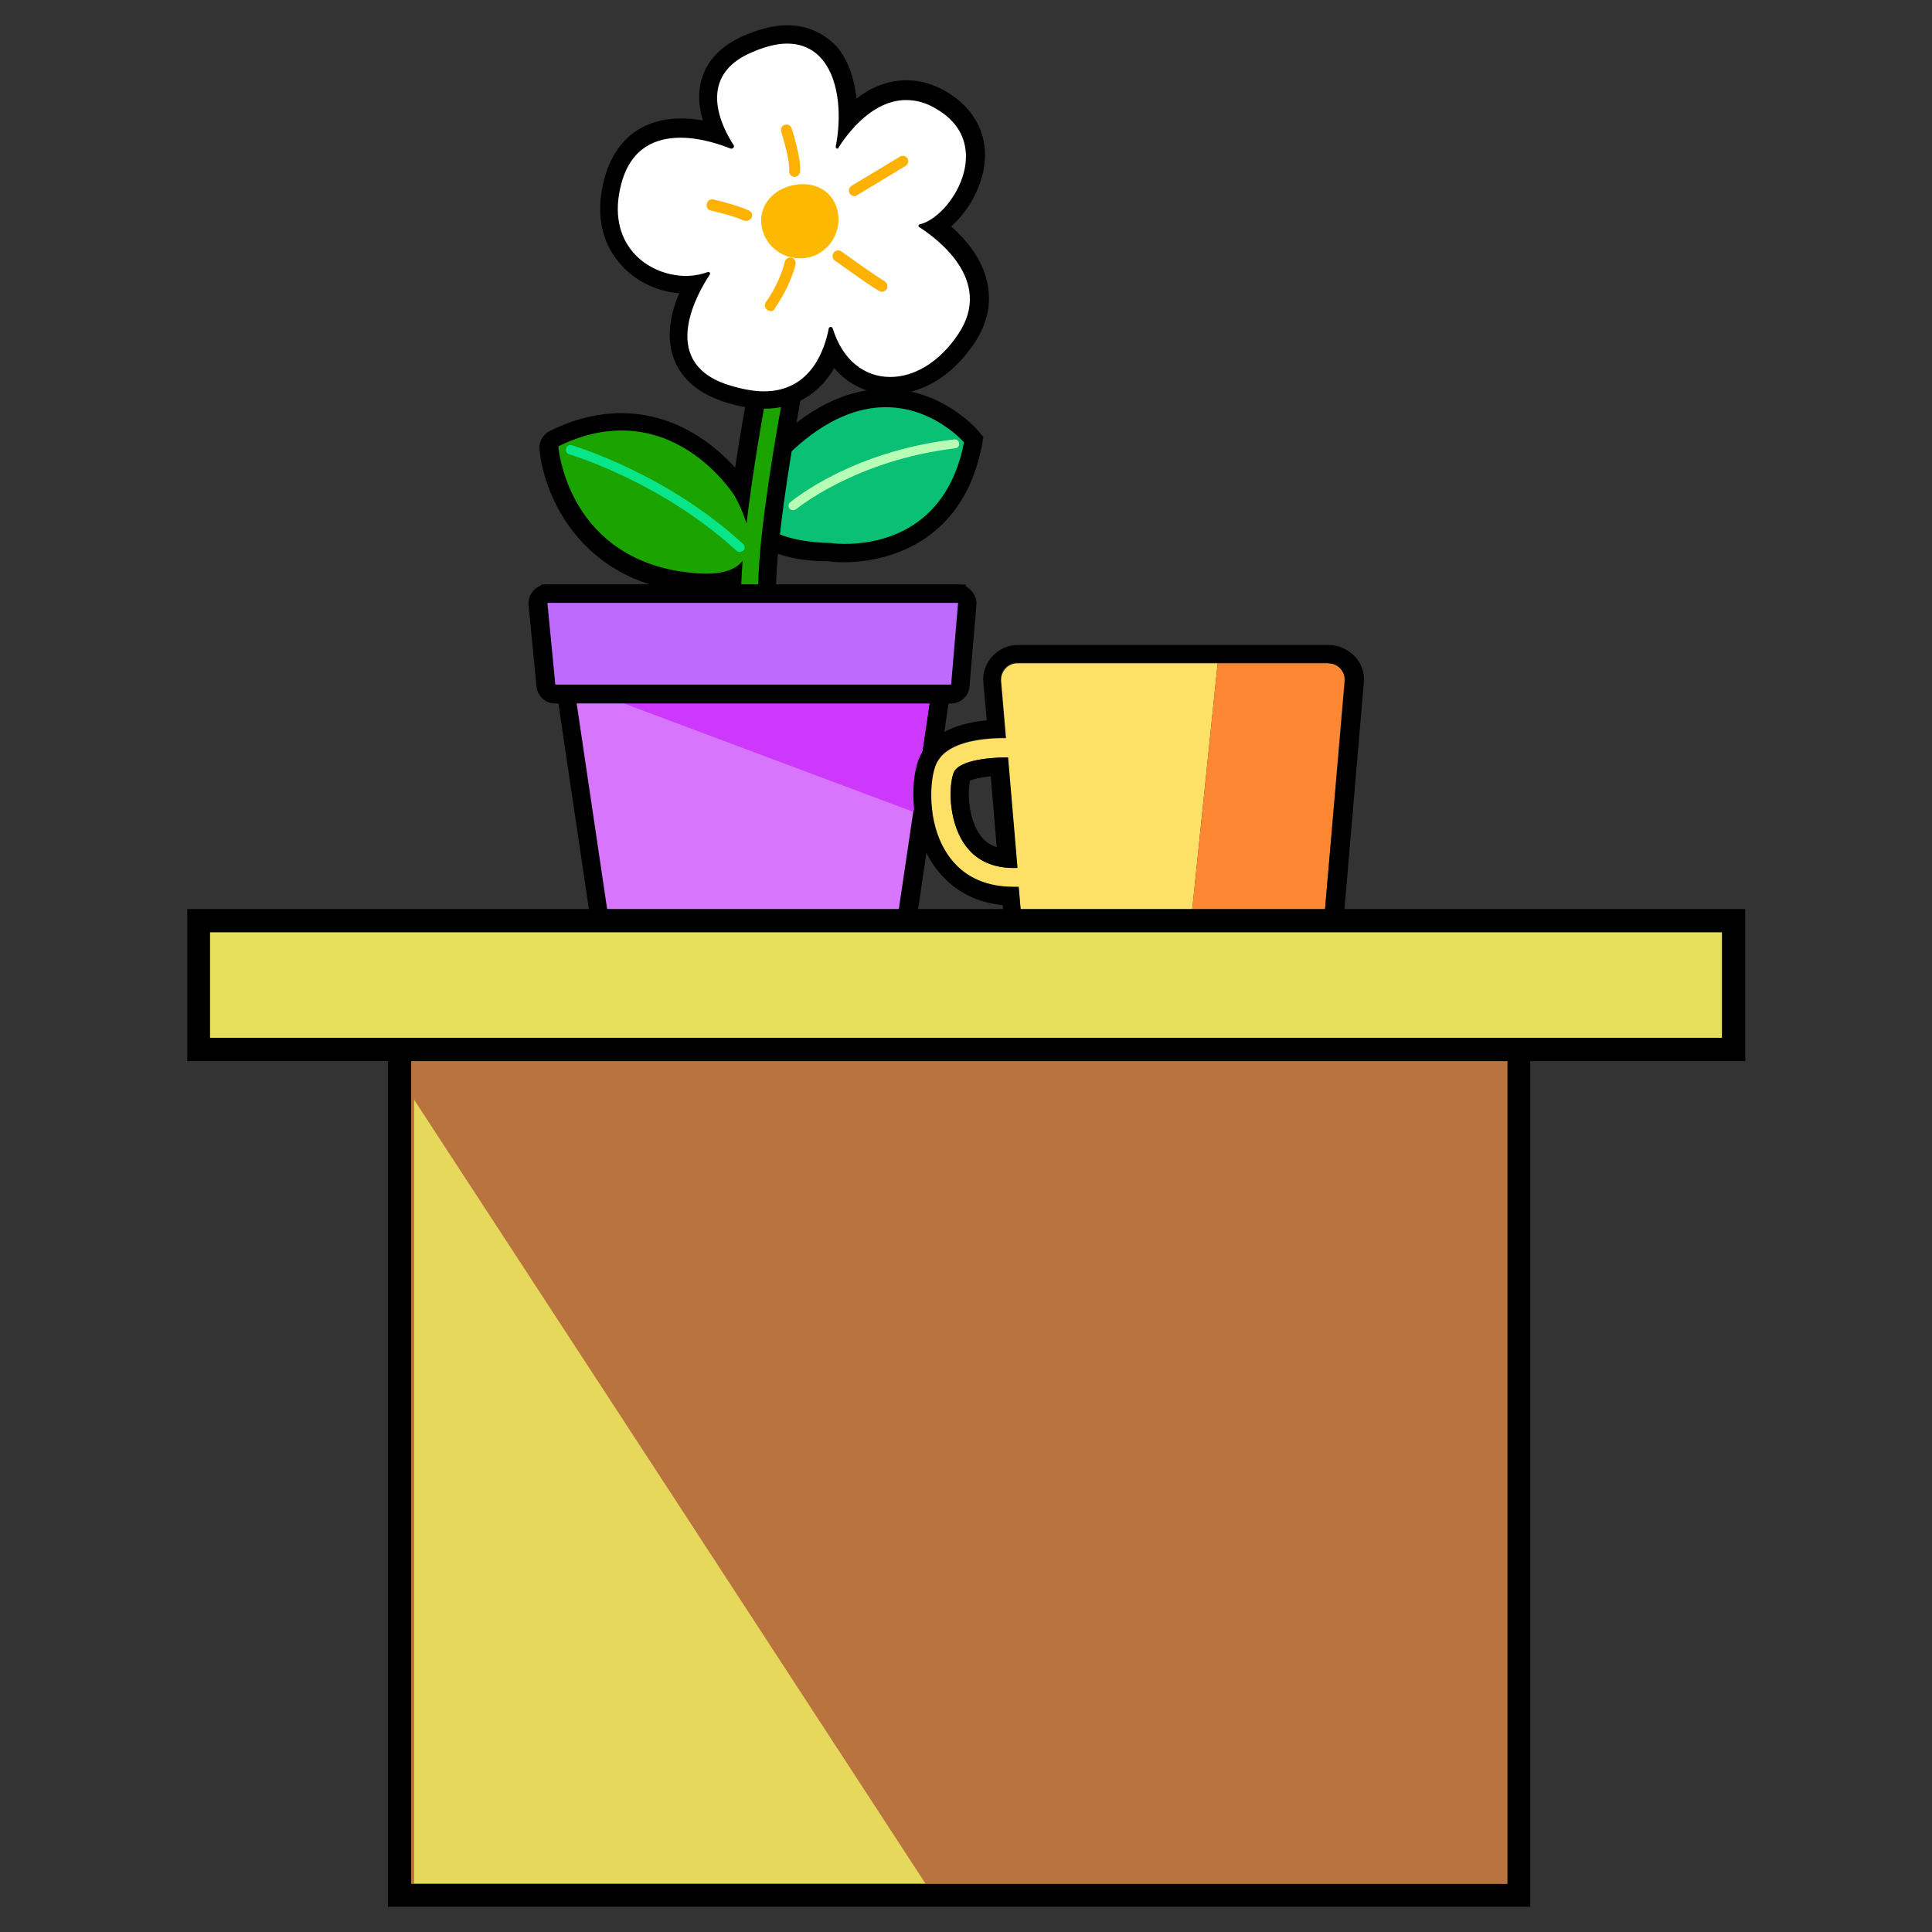 <?xml version="1.0" encoding="utf-8"?>
<!-- Generator: Adobe Illustrator 26.5.0, SVG Export Plug-In . SVG Version: 6.00 Build 0)  -->
<svg version="1.1" id="레이어_1" xmlns="http://www.w3.org/2000/svg" xmlns:xlink="http://www.w3.org/1999/xlink" x="0px"
	 y="0px" viewBox="0 0 390 390" style="enable-background:new 0 0 390 390;" xml:space="preserve">
<rect x="0" y="0" width="390" height="390" fill="#333333" stroke="none"/>
<g>
	<g>
		<g>
			<g>
				<path style="fill:#09C075;" d="M170.4,111.7c-1.5,0-2.6-0.1-3-0.2c-2.6,0-13.8-0.4-16.2-6.7c-1.6-4,0.8-9,7.4-15.1
					c6.6-6.2,13.4-9.3,20.2-9.3c10.4,0,16.9,7.4,17.2,7.7l0.6,0.7l-0.2,0.9C192.5,109.5,176.9,111.7,170.4,111.7z"/>
			</g>
			<g>
				<path d="M178.8,82.2c9.7,0,15.8,7.1,15.8,7.1c-3.6,18.5-17.9,20.5-24.1,20.5c-1.8,0-2.9-0.2-2.9-0.2s0,0,0,0
					c-1.2,0-27.2-0.2-7.7-18.6C167,84.4,173.4,82.2,178.8,82.2 M178.8,78.5c-7.3,0-14.5,3.3-21.5,9.8c-2.6,2.5-10.7,10-7.8,17.2
					c0.7,1.8,4.1,7.8,17.8,7.8c0.5,0.1,1.6,0.2,3.1,0.2c5.4,0,23.5-1.7,27.8-23.5l0.3-1.8l-1.2-1.4C197.1,86.5,190,78.5,178.8,78.5
					L178.8,78.5z"/>
			</g>
		</g>
	</g>
	<g>
		<g>
			<path style="fill:#1BA400;" d="M151.5,126.9c-1.8,0-3.3-1.4-3.5-3.2c-0.2-1.8-0.2-4-0.1-6.7c-1.5,0.6-3.3,0.9-5.5,0.9
				c-1.7,0-3.6-0.2-5.7-0.5c-23.8-4-25.9-26.6-25.9-26.9c-0.1-0.8,0.4-1.5,1-1.8c4.6-2.2,9.2-3.4,13.6-3.4
				c14.3,0,22.8,11.6,24.2,13.7c2.6-18.4,7-39.1,7.2-40.1c0.4-1.6,1.8-2.8,3.5-2.8c0.3,0,0.5,0,0.8,0.1c1.9,0.4,3.1,2.3,2.7,4.2
				c-0.1,0.5-10.3,48-8.8,62.6c0.2,2-1.2,3.7-3.2,3.9C151.8,126.9,151.6,126.9,151.5,126.9z"/>
		</g>
		<g>
			<path d="M160.3,57.9c0.1,0,0.2,0,0.4,0c0.9,0.2,1.5,1.1,1.3,2c-0.1,0.5-10.4,48.3-8.8,63.1c0.1,0.9-0.6,1.8-1.5,1.9
				c-0.1,0-0.1,0-0.2,0c-0.9,0-1.6-0.6-1.7-1.5c-0.3-2.6-0.2-6.1,0.1-10.2c-1.2,1.6-3.5,2.6-7.5,2.6c-1.5,0-3.3-0.2-5.4-0.5
				c-22.7-3.8-24.3-25.2-24.3-25.2c4.7-2.3,8.9-3.2,12.8-3.2c14.6,0,22.8,13.2,22.8,13.2s1.5,2.6,2.4,5.6
				c2.3-19.6,7.7-45.1,8.1-46.6C158.9,58.5,159.6,57.9,160.3,57.9 M160.3,54.2c-2.5,0-4.8,1.8-5.3,4.3c-0.2,0.9-4,18.6-6.6,35.9
				c-4-4.4-11.8-11-23-11c-4.7,0-9.6,1.2-14.4,3.6c-1.4,0.7-2.2,2.1-2.1,3.6c0.7,8.4,7.2,25.2,27.4,28.6c2.2,0.4,4.2,0.6,6,0.6
				c1.3,0,2.4-0.1,3.5-0.3c0,1.7,0.1,3.2,0.2,4.5c0.3,2.8,2.6,4.8,5.4,4.8c0.2,0,0.4,0,0.6,0c1.4-0.2,2.7-0.9,3.6-2
				c0.9-1.1,1.3-2.5,1.2-4c-1.3-11.9,5.9-48.8,8.7-62c0.3-1.4,0-2.9-0.7-4.1c-0.8-1.2-2-2.1-3.4-2.4
				C161.1,54.3,160.7,54.2,160.3,54.2L160.3,54.2z"/>
		</g>
	</g>
	<g>
		<g>
			<g>
				<g>
					<path style="fill:#FFFFFF;" d="M154.3,80.8c-2.5,0-5.4-0.6-8.4-1.6c-4.4-1.6-7.1-4.1-8.3-7.6c-1.6-4.9,0.4-10.3,2.4-14.1
						c-0.4,0-0.9,0.1-1.3,0.1c-5,0-9.9-2.3-12.7-6.1c-2.1-2.8-4.2-7.7-2.1-15.1c1.9-6.8,6.6-10.4,13.7-10.4c2.6,0,5.2,0.5,7.3,1.1
						c-1.4-2.9-2.4-6.7-1.4-10.3c0.9-3.1,3.1-5.6,6.7-7.4c3.2-1.6,6.2-2.4,8.8-2.4c3.5,0,6.4,1.4,8.6,4c2.9,3.5,3.8,8.6,3.7,13.3
						c2.9-3.1,6.9-6,11.8-6c2.4,0,4.9,0.7,7.2,2.1c5.2,3.1,7.5,7.8,6.5,13.5c-0.8,4.8-4.1,9.6-7.8,11.9c3.1,2.4,7.4,6.5,8.5,11.8
						c0.8,3.7,0,7.4-2.4,10.9c-4,6-9.6,9.4-15.2,9.4c-4.9,0-9.1-2.7-11.7-7.2C166.4,75.2,162.6,80.8,154.3,80.8
						C154.3,80.8,154.3,80.8,154.3,80.8z"/>
				</g>
				<g>
					<path d="M158.9,8.8c9.3,0,11.7,11.1,9.8,20.8c0,0.2,0.1,0.4,0.3,0.4c0.1,0,0.2,0,0.2-0.1c2-3.2,7-9.7,13.7-9.7
						c2,0,4.1,0.5,6.3,1.9c11.9,7.1,2.8,21.8-3.6,23.2c-0.2,0.1-0.3,0.4-0.1,0.5c3.1,2,15.4,10.6,7.9,21.7c-3.9,5.8-9,8.6-13.7,8.6
						c-5.1,0-9.6-3.3-11.6-9.8c-0.1-0.2-0.2-0.3-0.4-0.3c-0.2,0-0.4,0.1-0.4,0.3c-0.8,4.1-3.5,12.7-13.1,12.7
						c-2.2,0-4.8-0.5-7.8-1.5c-13.5-4.8-5.5-18.5-3.1-22.1c0.1-0.2,0-0.5-0.3-0.5c0,0-0.1,0-0.1,0c-1.3,0.5-2.9,0.8-4.4,0.8
						c-7.7,0-16.5-6.4-13-18.9c2-7.1,7-9,11.9-9c4.1,0,8.1,1.4,10.1,2.2c0.1,0,0.1,0,0.2,0c0.3,0,0.6-0.4,0.4-0.7
						c-2.3-3.5-7.4-13.3,2.7-18.3C154,9.5,156.6,8.8,158.9,8.8 M158.9,5.1L158.9,5.1c-2.9,0-6.2,0.9-9.6,2.5c-4.1,2-6.7,4.9-7.7,8.5
						c-0.8,2.8-0.5,5.7,0.3,8.2c-1.4-0.2-2.8-0.4-4.3-0.4c-7.9,0-13.3,4.2-15.5,11.8c-2.3,8.2,0,13.6,2.4,16.7
						c2.9,3.9,7.6,6.4,12.6,6.8c-1.6,3.8-2.7,8.5-1.2,12.8c0.9,2.8,3.3,6.6,9.4,8.8c3.2,1.2,6.3,1.7,9,1.7c6.2,0,11.1-3,14.1-8.2
						c2.9,3.4,6.9,5.3,11.4,5.3c6.3,0,12.4-3.7,16.8-10.2c2.7-4,3.6-8.1,2.7-12.3c-1-4.9-4.3-8.7-7.3-11.4c3.2-2.8,5.8-7.2,6.6-11.7
						c1.1-6.3-1.6-11.9-7.4-15.4c-2.7-1.6-5.4-2.4-8.2-2.4c0,0,0,0,0,0c-4,0-7.4,1.6-10.1,3.7c-0.4-3.8-1.6-7.6-3.9-10.4
						C166.4,6.7,162.9,5.1,158.9,5.1L158.9,5.1z"/>
				</g>
			</g>
		</g>
		<g>
			<g>
				<path style="fill:#FDB102;" d="M150.6,44.6c-0.2,0-0.3,0-0.5-0.1c-1.8-0.9-6.6-2-6.6-2c-0.6-0.1-1-0.7-0.8-1.4
					c0.1-0.6,0.7-1,1.4-0.8c0.2,0,5,1.2,7.1,2.2c0.6,0.3,0.8,0.9,0.5,1.5C151.4,44.4,151,44.6,150.6,44.6z"/>
			</g>
		</g>
		<g>
			<g>
				<path style="fill:#FDB102;" d="M155.6,62.8c-0.2,0-0.5-0.1-0.7-0.2c-0.5-0.4-0.6-1.1-0.3-1.6c2.9-4.1,3.8-8,3.8-8.1
					c0.1-0.6,0.7-1,1.3-0.9c0.6,0.1,1,0.7,0.9,1.3c0,0.2-1,4.4-4.2,8.9C156.3,62.6,156,62.8,155.6,62.8z"/>
			</g>
		</g>
		<g>
			<g>
				<path style="fill:#FDB102;" d="M178,58.9c-0.2,0-0.4-0.1-0.6-0.2c-3.2-1.9-8.6-6-8.9-6.1c-0.5-0.4-0.6-1.1-0.2-1.6
					c0.4-0.5,1.1-0.6,1.6-0.2c0.1,0,5.6,4.1,8.7,6c0.5,0.3,0.7,1,0.4,1.6C178.7,58.7,178.4,58.9,178,58.9z"/>
			</g>
		</g>
		<g>
			<g>
				<path style="fill:#FDB102;" d="M160.4,35.7c0,0-0.1,0-0.1,0c-0.6-0.1-1.1-0.6-1-1.2c0.2-1.8-1.1-6.3-1.6-7.9
					c-0.2-0.6,0.1-1.2,0.7-1.4c0.6-0.2,1.2,0.1,1.4,0.7c0.2,0.6,2,6.3,1.7,8.8C161.4,35.2,161,35.7,160.4,35.7z"/>
			</g>
		</g>
		<g>
			<g>
				<path style="fill:#FDB102;" d="M172.5,39.6c-0.4,0-0.8-0.2-1-0.6c-0.3-0.5-0.1-1.2,0.4-1.5l9.8-5.9c0.5-0.3,1.2-0.1,1.5,0.4
					c0.3,0.5,0.1,1.2-0.4,1.5l-9.8,5.9C172.9,39.5,172.7,39.6,172.5,39.6z"/>
			</g>
		</g>
		<g>
			<g>
				<path style="fill:#FDB902;" d="M169,42.3c1.1,4.2-1.4,8.5-5.5,9.6c-4.2,1.1-8.5-1.4-9.6-5.5s1.5-7.8,5.7-8.9
					C163.8,36.4,167.9,38.1,169,42.3z"/>
			</g>
		</g>
	</g>
	<g>
		<path style="fill:#09E68A;" d="M149.3,111.4c-0.2,0-0.5-0.1-0.6-0.2c-15.4-14.1-33.6-19.4-33.8-19.5c-0.5-0.1-0.8-0.7-0.6-1.2
			c0.1-0.5,0.7-0.8,1.2-0.6c0.2,0.1,18.8,5.5,34.5,19.9c0.4,0.3,0.4,0.9,0.1,1.3C149.8,111.3,149.5,111.4,149.3,111.4z"/>
	</g>
	<g>
		<path style="fill:#B8FDB6;" d="M160.1,103c-0.3,0-0.5-0.1-0.7-0.3c-0.3-0.4-0.3-1,0.1-1.3c0.5-0.4,12.4-10.3,33.1-12.7
			c0.5-0.1,1,0.3,1,0.8c0.1,0.5-0.3,1-0.8,1c-20.1,2.4-32,12.2-32.1,12.3C160.5,102.9,160.3,103,160.1,103z"/>
	</g>
</g>
<g>
	<g>
		<g>
			<polygon style="fill:#D776FD;" points="121.3,187.7 111.2,119.9 192.8,119.9 182.7,187.7 			"/>
		</g>
		<g>
			<path d="M190.6,121.7l-9.5,64.1h-58.2l-9.5-64.1H190.6 M195,118h-4.3h-77.2h-4.3l0.6,4.3l9.5,64.1l0.5,3.2h3.2h58.2h3.2l0.5-3.2
				l9.5-64.1L195,118L195,118z"/>
		</g>
	</g>
	<g>
		<polygon style="fill:#CE37FC;" points="115.8,138.2 188.2,138.2 184.4,163.9 		"/>
	</g>
	<g>
		<g>
			<path style="fill:#BD6AFD;" d="M112.1,140.1c-1,0-1.8-0.7-1.9-1.7l-1.6-16.5c-0.1-0.5,0.1-1,0.5-1.4c0.4-0.4,0.9-0.6,1.4-0.6
				h82.9c0.5,0,1,0.2,1.4,0.6c0.4,0.4,0.5,0.9,0.5,1.4l-1.4,16.5c-0.1,1-0.9,1.7-1.9,1.7H112.1z"/>
		</g>
		<g>
			<path d="M193.4,121.7l-1.4,16.5h-79.9l-1.6-16.5H193.4 M193.4,118h-82.9c-1.1,0-2.1,0.4-2.8,1.2c-0.7,0.8-1.1,1.8-1,2.9l1.6,16.5
				c0.2,1.9,1.8,3.4,3.7,3.4H192c1.9,0,3.6-1.5,3.7-3.4l1.4-16.5c0.1-1-0.3-2.1-1-2.8C195.4,118.4,194.4,118,193.4,118L193.4,118z
				 M193.4,125.5L193.4,125.5L193.4,125.5L193.4,125.5z"/>
		</g>
	</g>
</g>
<g>
	<g>
		<g>
			<path style="fill:#FDE166;" d="M204.6,179.1c-6.5,0-10.3-2.8-12.4-5.4c-5-6.1-4.7-15.4-3.4-19c2.3-6.5,14.9-5.7,16.4-5.6
				l-0.3,3.9c-4.5-0.3-11.5,0.4-12.4,3c-1.1,3-1,10.6,2.8,15.2c2.7,3.3,6.9,4.6,12.4,3.8l0.5,3.8C206.9,179,205.7,179.1,204.6,179.1
				z"/>
		</g>
	</g>
	<g>
		<g>
			<path style="fill:#FDE166;" d="M205.4,133.9c-1.9,0-3.4,1.6-3.3,3.6l4.4,51.5c0.1,1.7,1.6,3,3.3,3h30l6-58.1H205.4z"/>
		</g>
		<g>
			<path style="fill:#FD8733;" d="M267,189l4.4-51.5c0.2-1.9-1.3-3.6-3.3-3.6h-22.3l-6,58.1h23.9C265.4,192,266.9,190.7,267,189z"/>
		</g>
	</g>
	<g>
		<path d="M268.2,133.9c1.9,0,3.4,1.6,3.3,3.6L267,189c-0.1,1.7-1.6,3-3.3,3h-23.9h-30c-1.7,0-3.1-1.3-3.3-3l-0.9-10
			c-0.4,0-0.7,0-1.1,0c-6.5,0-10.3-2.8-12.4-5.4c-5-6.1-4.7-15.4-3.4-19c1.8-5,9.8-5.7,13.9-5.7c0.1,0,0.2,0,0.4,0l-1-11.5
			c-0.2-1.9,1.3-3.6,3.3-3.6h40.4H268.2 M204.6,175.2c0.3,0,0.5,0,0.8,0l-1.9-22.3c-0.2,0-0.4,0-0.6,0c-4.3,0-9.6,0.9-10.4,3.1
			c-1.1,3-1,10.6,2.8,15.2C197.4,173.8,200.6,175.2,204.6,175.2 M268.2,130.2h-22.3h-40.4c-2,0-3.8,0.8-5.2,2.3
			c-1.3,1.4-2,3.4-1.8,5.3l0.7,7.6c-7.3,0.7-12.1,3.5-13.8,8c-1.8,4.9-1.7,15.6,4.1,22.6c2.3,2.8,6.3,6.1,12.9,6.7l0.6,6.6
			c0.3,3.7,3.3,6.4,7,6.4h30h23.9c3.7,0,6.7-2.8,7-6.4l4.4-51.5c0.2-2-0.5-3.9-1.8-5.3C272,131,270.1,130.2,268.2,130.2L268.2,130.2
			z M195.8,157.6c0.6-0.3,2.1-0.7,4.2-0.9l1.2,14.3c-1.3-0.4-2.3-1.1-3.1-2.1C195.4,165.5,195.3,159.9,195.8,157.6L195.8,157.6z"/>
	</g>
</g>
<g>
	<g>
		<rect x="80.7" y="198.9" style="fill:#B8733F;" width="225.9" height="183.7"/>
		<path d="M308.9,384.9H78.3V196.5h230.6V384.9z M83,380.3h221.3V201.2H83V380.3z"/>
	</g>
	<g>
		<rect x="40.1" y="185.9" style="fill:#E6DF5A;" width="309.8" height="26"/>
		<path d="M352.2,214.2H37.8v-30.7h314.5V214.2z M42.4,209.5h305.2v-21.3H42.4V209.5z"/>
	</g>
	<g>
		<polygon style="fill:#E6D85B;" points="83.6,222 135.1,300.9 186.8,380.2 83.6,380.2 		"/>
	</g>
</g>
</svg>
